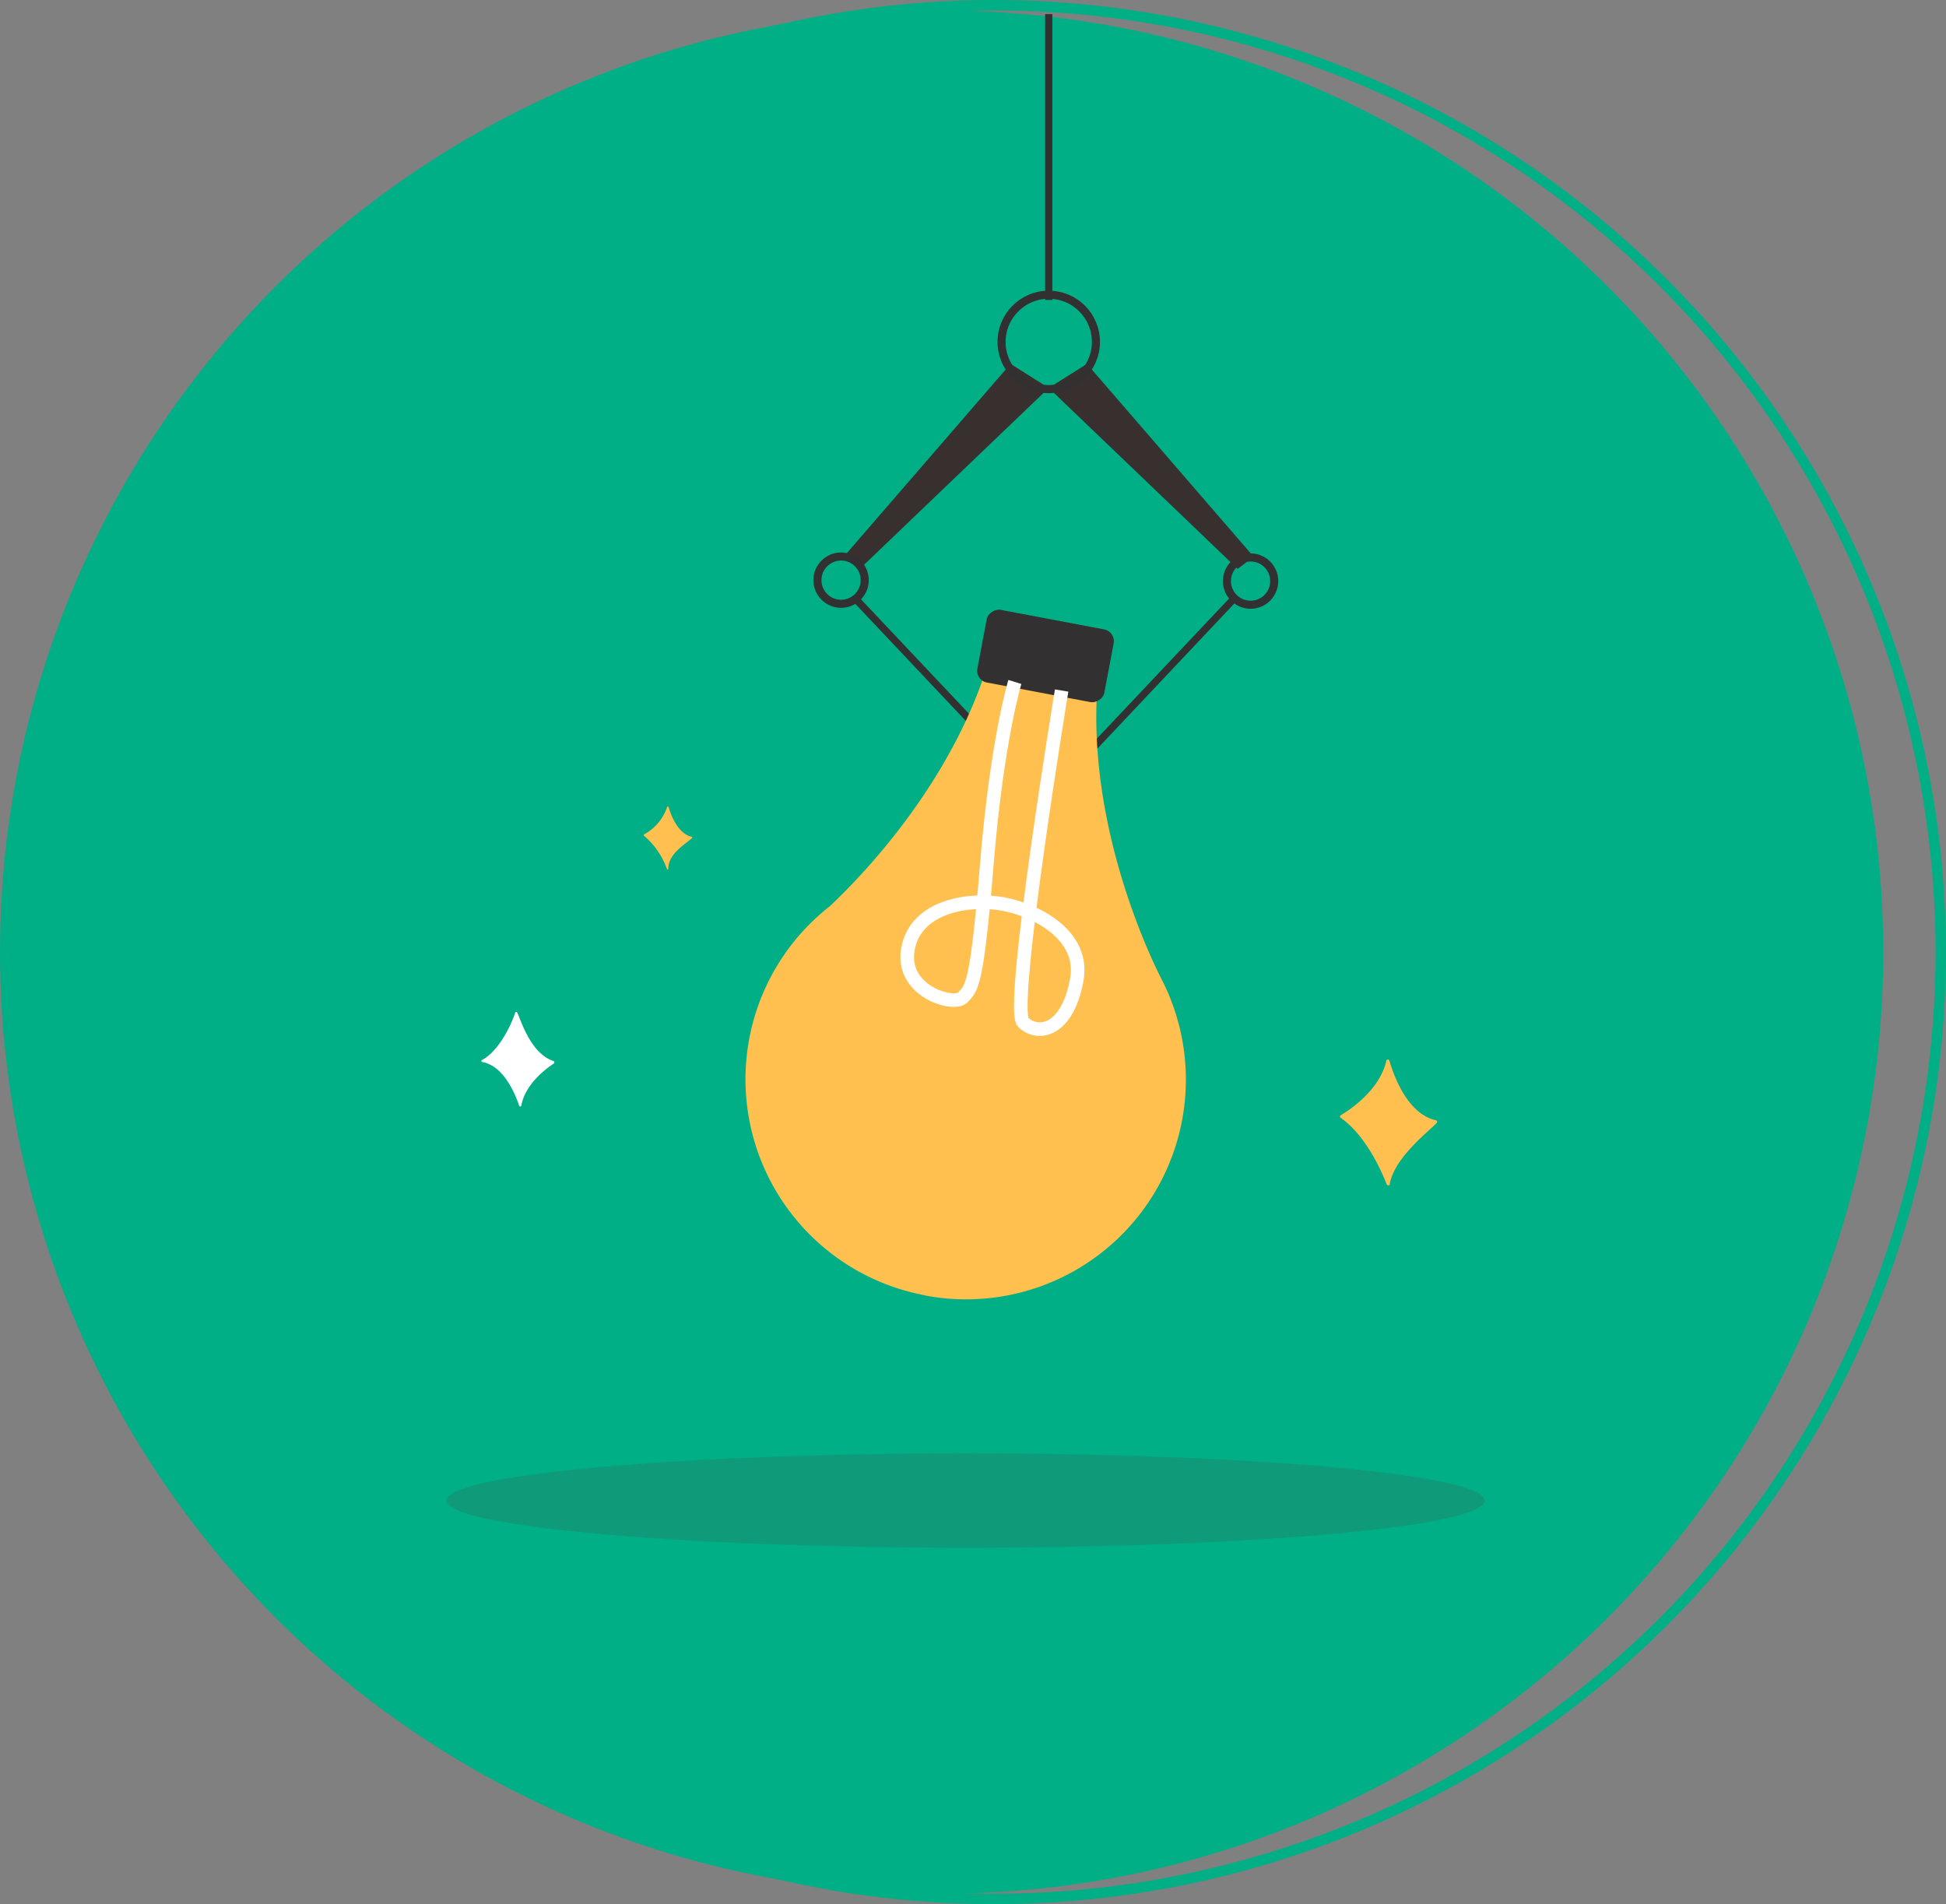 <svg xmlns="http://www.w3.org/2000/svg" viewBox="0 0 186 182"><rect x="0" y="0" width="186" height="182" fill="#808080" stroke="none"/><defs><style>.cls-1{fill:#00af85;}.cls-10,.cls-2,.cls-4,.cls-5,.cls-6,.cls-7{fill:none;stroke-miterlimit:10;}.cls-2,.cls-4,.cls-5,.cls-6{stroke:#323031;}.cls-2{stroke-width:0.77px;}.cls-3{fill:#38302e;}.cls-4{stroke-width:0.77px;}.cls-5{stroke-width:0.77px;}.cls-6{stroke-width:0.69px;}.cls-10,.cls-7{stroke:#fff;}.cls-7{stroke-width:0.57px;}.cls-8{fill:#ffc050;}.cls-9{fill:#323031;}.cls-10{stroke-width:1.3px;}.cls-11{fill:#fff;}.cls-12{fill:#4c4c4d;opacity:0.2;}</style></defs><g id="Our_services" data-name="Our services"><circle class="cls-1" cx="90" cy="91" r="90"/><path class="cls-1" d="M95,1A90,90,0,1,1,5,91,90,90,0,0,1,95,1m0-1a91,91,0,1,0,91,91A91.1,91.1,0,0,0,95,0Z"/><circle class="cls-2" cx="119.53" cy="55.54" r="2.26"/><polygon class="cls-3" points="82.18 54.37 100.24 37.08 96.59 34.78 80.64 53.22 82.18 54.37"/><polygon class="cls-3" points="118.29 54.37 100.24 37.08 103.89 34.78 119.83 53.22 118.29 54.37"/><circle class="cls-4" cx="100.24" cy="32.68" r="4.51"/><circle class="cls-5" cx="80.39" cy="55.45" r="2.26"/><line class="cls-6" x1="81.6" y1="57.05" x2="97.74" y2="74.15"/><line class="cls-6" x1="118.1" y1="57.05" x2="101.96" y2="74.15"/><line class="cls-6" x1="100.24" y1="28.67" x2="100.24" y2="1.35"/><path class="cls-7" d="M97.1,77.28S94,99.9,96.17,101.1s2.89-.64,3.18-2.17-2.85-5.9-7.64-6.8-7.48.77-8.06,3.83,2.4,3,3.51,2.45S89,98,88.74,89s1.47-13,1.47-13"/><path class="cls-8" d="M88.37,123.81A21,21,0,0,0,111.2,93.94h0l-.09-.17-.22-.44c-1.54-3.09-8.19-17.57-5.45-32l-5-1-5-.95c-2.55,13.48-12.68,24-16.13,27.24a21,21,0,0,0,9.14,37.19Z"/><rect class="cls-9" x="96.39" y="56.52" width="7.07" height="12.35" rx="1.14" transform="translate(19.76 149.23) rotate(-79.29)"/><path class="cls-10" d="M101.47,66s-5,30.38-3.68,31.7,4.18,1,5.12-4c.82-4.31-3.86-6.7-7-7.29s-8.34.12-9.12,4.25,4.44,5.58,5.25,4.66,1.31-.82,2.28-12.69S97,65.18,97,65.18"/><path class="cls-8" d="M128.15,106.59c.81-.48,3.71-2.36,4.36-5.21a.15.15,0,0,1,.29,0c.45,1.54,1.76,5.1,4.44,5.69a.16.16,0,0,1,.08.26c-.8.85-4.09,3.35-4.49,5.87,0,.13-.24.13-.29,0-.49-1.27-2-4.69-4.4-6.36A.15.15,0,0,1,128.15,106.59Z"/><path class="cls-8" d="M61.58,79.74a4.64,4.64,0,0,0,2.18-2.6.08.08,0,0,1,.15,0c.22.77.88,2.55,2.22,2.85a.07.07,0,0,1,0,.12c-.4.43-2.3,1.46-2.25,2.94,0,.07-.11.06-.14,0a7.4,7.4,0,0,0-2.2-3.18A.08.08,0,0,1,61.58,79.74Z"/><path class="cls-11" d="M52.94,101.65c-.59.38-2.71,1.88-3.11,4a.11.11,0,0,1-.22,0c-.39-1.14-1.47-3.77-3.5-4.14-.09,0-.14-.14-.07-.18,1.58-.8,2.79-3.27,3.2-4.53a.11.11,0,0,1,.21,0c.41.93,1.33,3.93,3.49,4.63C53,101.48,53,101.61,52.94,101.65Z"/><ellipse class="cls-12" cx="92.29" cy="143.42" rx="49.62" ry="4.51"/></g></svg>